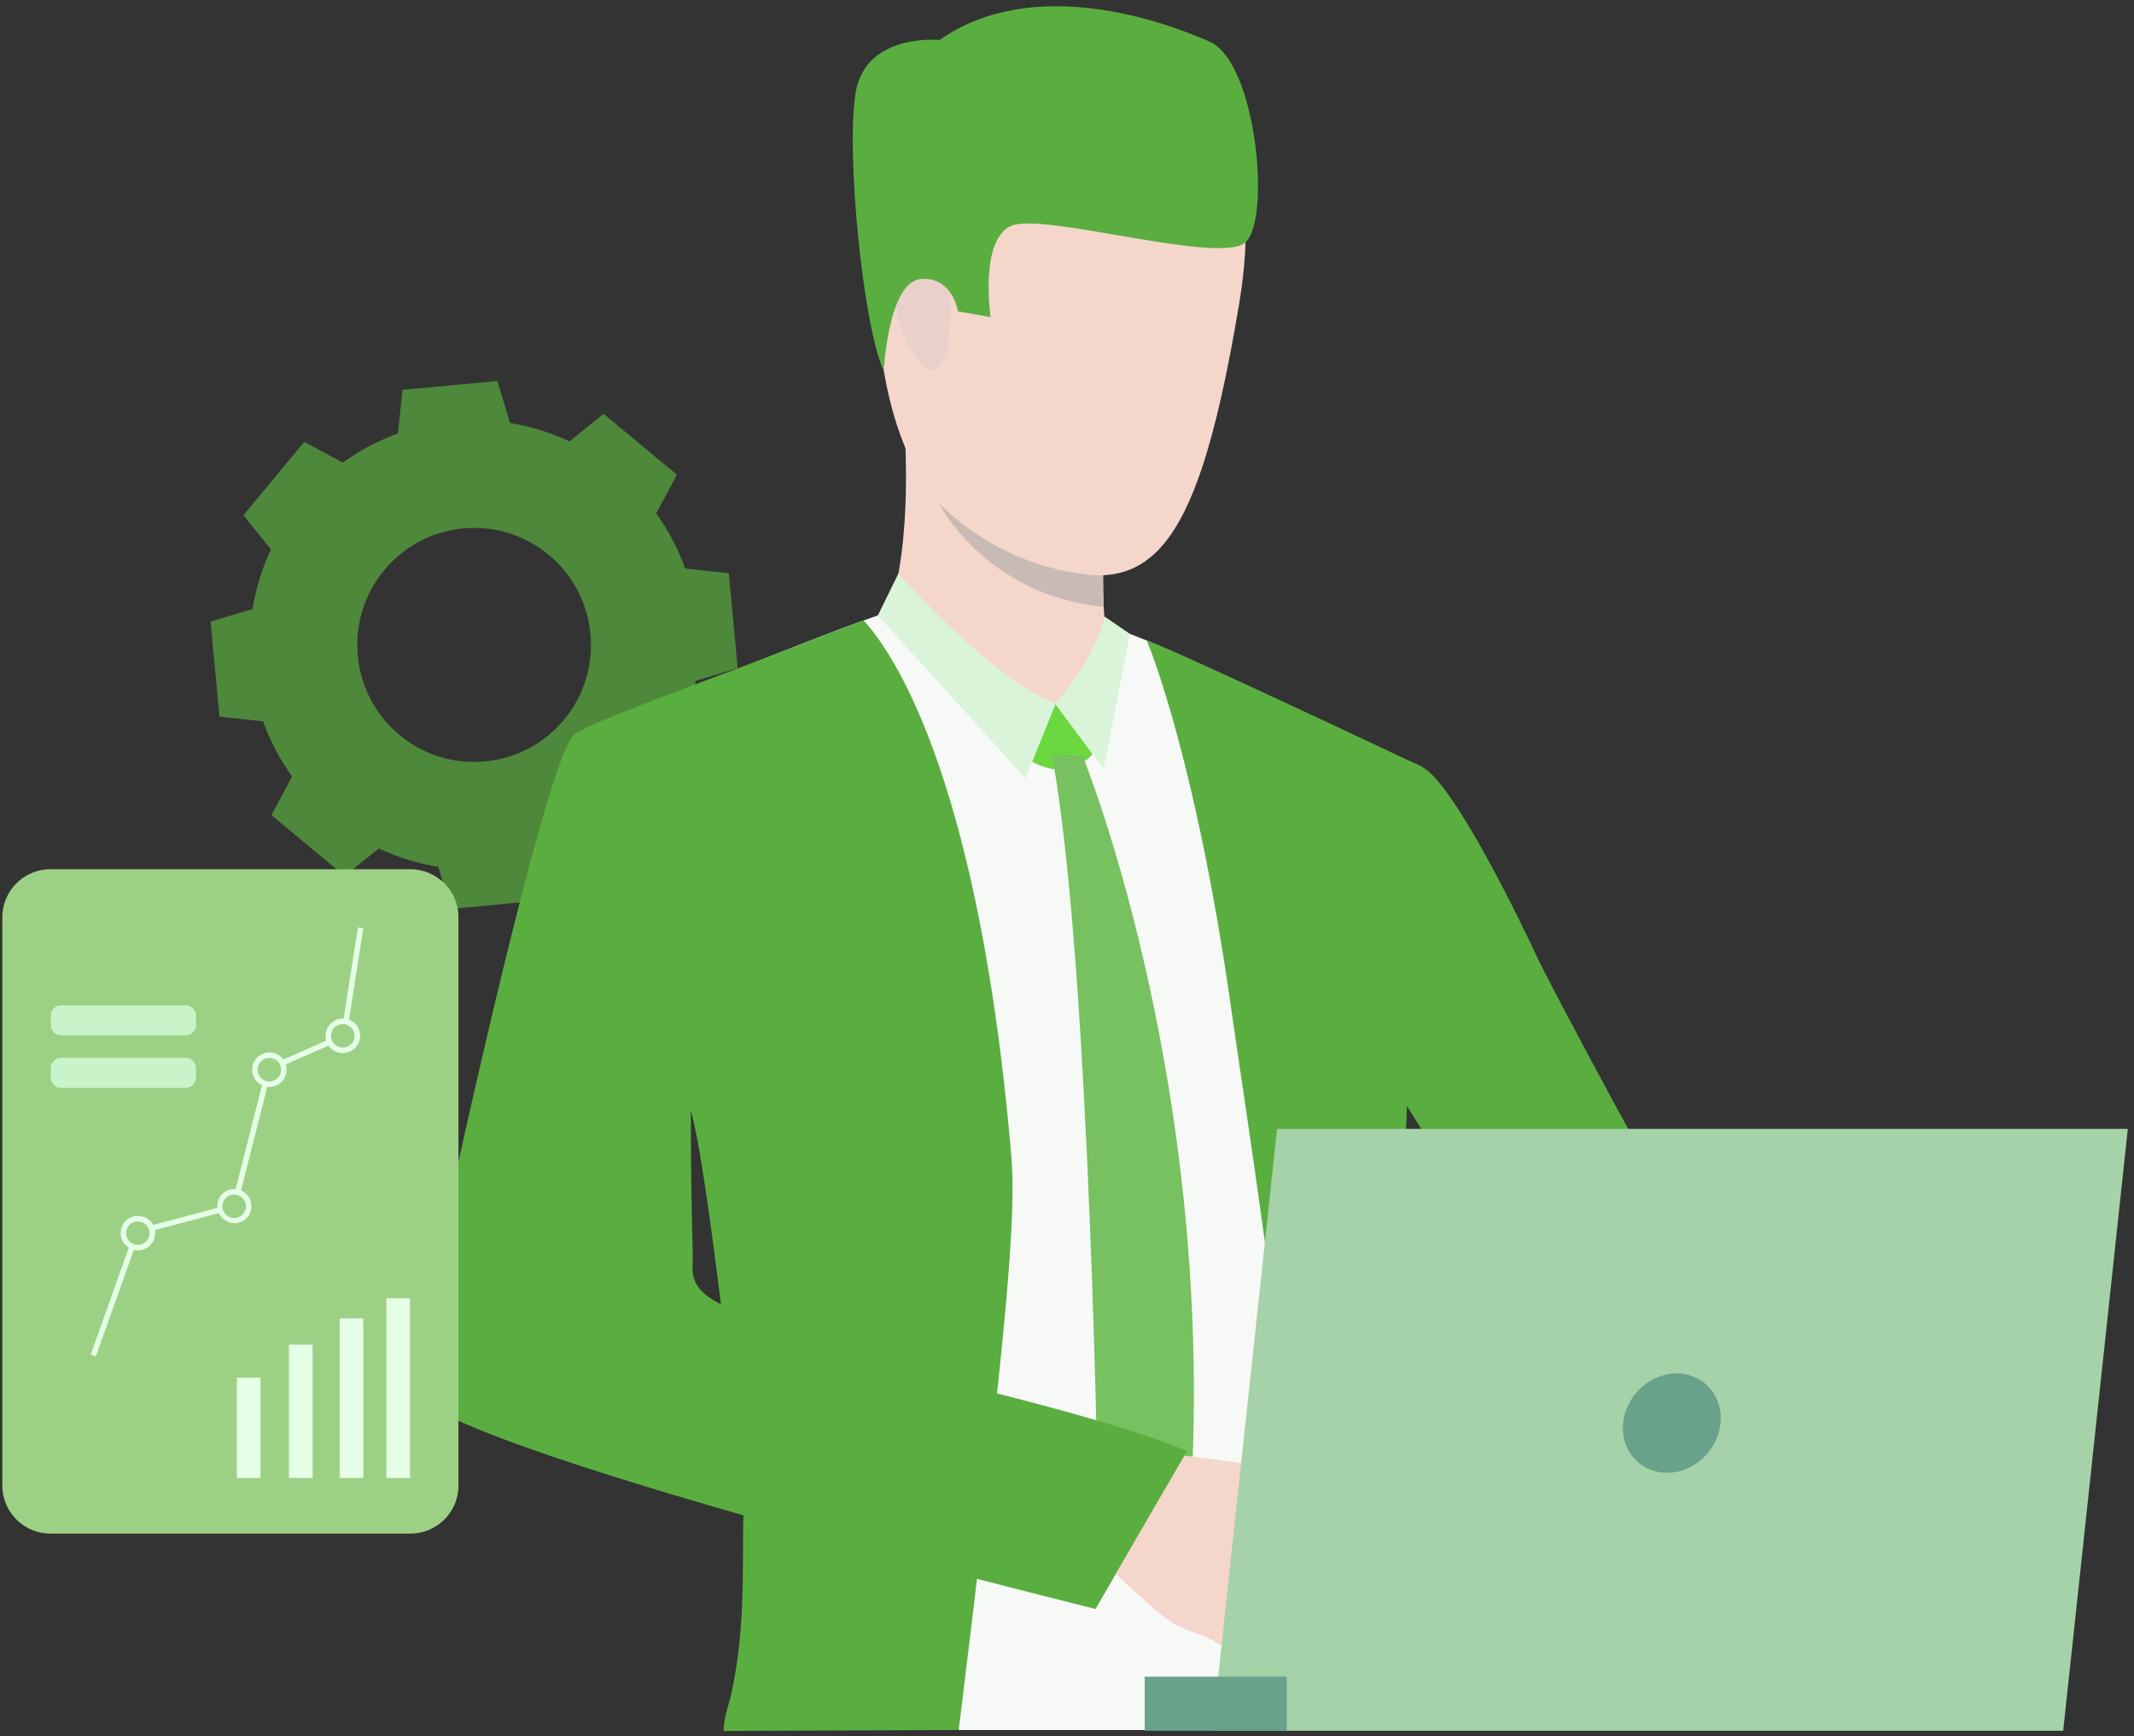 <svg xmlns="http://www.w3.org/2000/svg" width="322" height="262" viewBox="0 0 322 262">
    <rect x="0" y="0" width="322" height="262" fill="#333333" stroke="none"/>
    <g fill="none" fill-rule="evenodd">
        <path fill="#5AAE40" d="M60.291 110.918c-7.493-6.225-8.53-17.357-2.316-24.864 6.214-7.506 17.327-8.545 24.82-2.32 7.496 6.225 8.533 17.357 2.318 24.863-6.215 7.507-17.328 8.545-24.822 2.321zm41.912.822a33.796 33.796 0 0 0 2.769-8.993l6.338-1.906-.668-7.17-.668-7.17-6.582-.7a33.657 33.657 0 0 0-4.382-8.323l3.135-5.833-5.535-4.597-5.535-4.597-5.142 4.164a33.649 33.649 0 0 0-8.976-2.773l-1.904-6.35-7.158.67-7.159.669-.697 6.593a33.569 33.569 0 0 0-8.31 4.39l-5.822-3.14-4.59 5.544-4.59 5.544 4.158 5.15a33.693 33.693 0 0 0-2.768 8.992l-6.339 1.907.667 7.17.67 7.17 6.58.7a33.726 33.726 0 0 0 4.383 8.323l-3.134 5.832 5.533 4.597 5.535 4.598 5.142-4.165a33.574 33.574 0 0 0 8.978 2.774l1.903 6.349 7.157-.67 7.159-.669.698-6.592a33.644 33.644 0 0 0 8.31-4.39l5.823 3.14 4.589-5.544 4.59-5.542-4.158-5.152z" opacity=".698"/>
        <path fill="#F7F9F7" d="M88.554 199.3c.16-11.089 14.902-31.716 14.902-31.716s.681-.292.69-.261c.01.009.761-.106.761-.096.016 0 2.291-2.172 2.306-2.172.54 1.972 5.425 29.829 6.621 46.046-13.844-2.725-25.36-6.513-25.28-11.802m123.539-50.08c.877-11.852 1.488-22.935 1.834-33.271-2.856-1.515-6.286-3.287-9.032-4.591-8.5-4.054-20.342-9.513-27.94-13.005-4.448-2.048-8.807-3.543-8.807-3.543s-30.369-2.915-32.834-2.76c-.778.046-4.573 1.37-9.553 3.272-10.77 4.095-31.532 12.428-34.838 14.807-4.848 3.477-22.196 88.655-22.657 94.44-.45 5.62 23.594 13.307 45.86 19.197-.017 8.636-.19 20.733-.387 31.776-.03 1.887-.064 3.738-.1 5.535h97.427c-.13-1.897-.246-3.768-.341-5.535-.01-.236-.024-.466-.034-.698-.371-7.48-1.823-20.877-1.453-33.924 0 0-.235-13.752 1.127-19.672.15-26.143 1.728-52.027 1.728-52.027"/>
        <path fill="#5AAE40" d="M213.897 255.54c-.641-4.62-1.248-9.237-1.794-13.757 0-.024-.01-.04-.01-.066-.176-1.505-.356-2.99-.527-4.47-.009-.07-.013-.15-.023-.236-.713-6.225-1.303-12.198-1.728-17.666-.322-4.19-.032-8.284.544-12.288 1.694-27.963 2.536-57.446 2.536-57.446.89-12.067 1.403-23.346 1.742-33.858 0 0-38.133-18.053-41.59-19.088 0 0 7.234 17.016 12.659 55.043 2.082 14.606 5.946 39.192 8.75 64.285V216c1.518 13.541 4.363 27.334 6.527 39.542.33 1.887.646 3.733.936 5.535h12.763c-.27-1.841-.53-3.688-.785-5.535M104.528 189.228c-.336-12.725-.276-21.605-.276-21.605 1.257 4.361 2.995 16.82 4.528 29.203-5.154-2.599-4.186-5.028-4.252-7.598m45.879 21.395c1.502-14.139 2.854-28.248 2.203-35.979-5.26-62.157-20.141-78.61-22.3-81.02-1.668.638-8.02 3.027-9.878 3.764-10.179 4.019-30.927 11.385-33.721 13.397-4.85 3.477-23.964 92.776-24.54 98.55-.387 3.904 24.559 12.06 50.01 19.342-.235 6.99.425 16.849-1.894 27.144-.405 1.826-1.006 2.98-1.1 5.394l35.478-.14c.216-1.836.442-3.677.667-5.534.676-5.554 1.382-11.243 2.083-17.29a1603.23 1603.23 0 0 0 17.872 4.536s9.994-16.925 12.895-23.778c.495-1.169-12.368-4.265-27.775-8.386"/>
        <path fill="#F4D6CB" d="M133.72 93.023s3.863-7.31 2.796-28.068c-.295-5.75 30.155 13.637 30.155 13.637s-.106 1.982-.172 4.657a118.783 118.783 0 0 0-.054 3.587c0 .347.004.692.004 1.04.006.566.01 1.128.02 1.69.017.697.042 1.38.076 2.037.036.748.084 1.454.156 2.103.124 1.253.861 3.466 1.126 4.073 1.398 3.227-22.707 3.413-34.107-4.756"/>
        <path fill="#6CD83F" d="M159.249 106.225l5.612 7.553s-3.287 4.41-9.127 1.154l3.515-8.707z"/>
        <path fill="#77C160" d="M163.36 114.084s20.56 50.301 16.173 114.194l-6.484 11.789-7.312-10.04s-1.18-84.857-7.017-116.144l4.64.2z"/>
        <path fill="#F4D6CB" d="M165.258 99.184l-6.01 7.041s-9.642-1.87-12.473-6.917c-2.832-5.045 18.483-.124 18.483-.124"/>
        <path fill="#DAF4DA" d="M166.636 93.021s-.698 5.367-7.386 13.204l7.3 9.826 3.952-20.384-3.866-2.646zM135.555 86.565s13.943 15.8 23.694 19.66l-4.534 11.234-22.253-24.588 3.093-6.306z"/>
        <path fill="#5AAE40" d="M278.9 229.494s-18.509-17.98-30.647-20.97c-5.612-1.384-13.004-9.144-20.028-18.267-2.314-3.003-4.586-6.155-6.746-9.275-.006-.007-.006-.014-.006-.014-8.617-12.462-15.37-24.409-15.37-24.409s-25.47-29.9-5.03-43.229c0 0 8.759-.19 13.563 2.425 4.94 2.687 15.479 24.718 17.266 28.62 1.786 3.895 21.143 40.132 22.44 40.946 1.296.814 3.455 3.793 11.2 7.97 9.482 5.114 24.377 20.081 24.377 20.081l-11.02 16.122z"/>
        <path fill="#F4D6CB" d="M190.057 250.303s-2.585-.105-3.694-.702c0 0-1.934-1.243-3.36-2.043-.456-.254-.857-.463-1.13-.572-1.14-.452-3.781-1.106-6.217-2.967-2.433-1.858-10.368-9.292-10.368-9.292l5.128-7.897 2.367-7.82s18.499 1.843 20.967 3.312c.24.144.472.297.678.455 1.97 1.447 2.828 3.354 3.776 4.23.345.324 3.567 3.778 3.387 5.18-.248 1.944-1.208 3.193-2.411 3.783 0 0-.654 3.786-2.608 5.48 0 0-.49 3.513-3.52 4.924 0 0-.895 3.509-2.995 3.929M160.603 11.402s33.434-8.073 26.392 34.33c-7.044 42.4-15.063 45.844-35.43 37.389-20.368-8.455-18.953-35.574-20.165-48.846-1.214-13.27 18.507-22.254 29.203-22.873"/>
        <path fill="#EAD0CA" d="M143.036 40.768c-.495-3.725-7.878-4.984-8.389.618-.51 5.603 3.572 15.363 6.351 14.355 2.779-1.007 2.724-9.839 2.038-14.973"/>
        <path fill="#5AAE40" d="M133.352 55.95s.67-13.336 5.522-13.823c4.854-.488 5.68 4.868 5.68 4.868l4.919.855s-1.721-11.655 3.1-13.767c4.821-2.113 31.525 5.966 35.37 2.482 3.844-3.485 1.665-27.147-5.425-30.286-7.09-3.138-26.647-10.117-40.756-.245 0 0-11.127-1.106-12.643 7.899-1.517 9.003 1.115 35.386 4.233 42.017M179.093 219.01l-13.805 23.775s-36.572-9.438-45.105-11.85l19.506-23.256s28.76 6.582 39.404 11.331"/>
        <path fill="#C8BBB5" d="M166.545 91.603h-.005c-17.933-1.831-24.884-15.66-24.884-15.66 11.279 11.2 24.79 10.893 24.79 10.893 0 .347.004.692.004 1.04.005.566.01 1.128.02 1.69.015.697.04 1.38.075 2.037"/>
        <path fill="#EEA886" d="M205.044 199.483c20.786 21.432 48.247 48.422 48.247 48.422l10.735-20.413s-24.391-28.643-40.928-47.755c-5.068 2.49-14.373 8.428-18.054 19.746M192.206 228.301s5.596 2.708 7.057 3.914c1.46 1.208 7.381 5.647 8.817 6.692 1.433 1.043-2.165 4.015-12.75-.577-10.587-4.594-3.124-10.029-3.124-10.029"/>
        <path fill="#A5D2A9" d="M192.695 170.36l-9.753 90.832h128.374l9.753-90.833z"/>
        <path fill="#69A28A" d="M172.726 261.191h21.441v-8.172h-21.44z"/>
        <g>
            <path fill="#69A28A" d="M245.113 213.586c-1.035 4.089 1.327 7.933 5.275 8.584 3.947.652 7.987-2.135 9.021-6.225 1.035-4.09-1.327-7.934-5.275-8.586-3.947-.652-7.986 2.136-9.021 6.227"/>
            <path fill="#9CD185" d="M7.617 231.433a7.261 7.261 0 0 1-7.264-7.259V138.44a7.263 7.263 0 0 1 7.264-7.262h54.298a7.262 7.262 0 0 1 7.263 7.262v85.734a7.26 7.26 0 0 1-7.263 7.259H7.617z"/>
            <path fill="#E6FFE7" d="M58.3 223.05h3.568v-27.126H58.3zM51.255 223.05h3.566v-24.086h-3.566zM43.6 223.05h3.567v-20.132H43.6zM35.74 223.05h3.565v-15.146H35.74zM14.462 204.69l-.774-.275 6.725-18.856 14.583-3.855 5.24-20.696 11.255-4.965 2.52-16.093.81.127-2.589 16.536-11.298 4.983-5.26 20.776-14.633 3.87z"/>
            <path fill="#9CD185" d="M37.03 180.654a2.188 2.188 0 1 1-3.388 2.77 2.188 2.188 0 0 1 3.387-2.77"/>
            <path fill="#E6FFE7" d="M34.21 180.662a1.777 1.777 0 1 0 2.248 2.753 1.777 1.777 0 0 0-2.248-2.753m2.769 3.387a2.6 2.6 0 0 1-3.29-4.023 2.598 2.598 0 1 1 3.29 4.023"/>
            <path fill="#9CD185" d="M42.34 160.043a2.188 2.188 0 1 1-3.387 2.768 2.188 2.188 0 0 1 3.386-2.768"/>
            <path fill="#E6FFE7" d="M39.52 160.051a1.777 1.777 0 1 0 2.248 2.753 1.777 1.777 0 0 0-2.248-2.753m2.769 3.387a2.601 2.601 0 0 1-3.656-.367 2.601 2.601 0 0 1 .367-3.656 2.597 2.597 0 1 1 3.29 4.023"/>
            <path fill="#9CD185" d="M53.419 154.937a2.186 2.186 0 1 1-3.388 2.768 2.185 2.185 0 0 1 .309-3.077 2.189 2.189 0 0 1 3.079.309"/>
            <path fill="#E6FFE7" d="M50.6 154.945a1.78 1.78 0 0 0-.252 2.5 1.78 1.78 0 0 0 2.502.253 1.78 1.78 0 0 0 .252-2.501 1.781 1.781 0 0 0-2.503-.252m2.77 3.387a2.6 2.6 0 0 1-3.656-.367 2.6 2.6 0 0 1 .368-3.656 2.598 2.598 0 1 1 3.288 4.023"/>
            <path fill="#9CD185" d="M22.503 184.702a2.189 2.189 0 1 1-3.08-.309 2.19 2.19 0 0 1 3.08.309"/>
            <path fill="#E6FFE7" d="M19.684 184.71a1.777 1.777 0 1 0 2.248 2.753 1.777 1.777 0 0 0-2.248-2.752m2.769 3.386a2.6 2.6 0 0 1-3.656-.368 2.6 2.6 0 0 1 .367-3.655 2.605 2.605 0 0 1 3.657.368 2.6 2.6 0 0 1-.368 3.655"/>
            <path fill="#C9F4C9" d="M28.004 164.173H9.236a1.57 1.57 0 0 1-1.57-1.57v-1.397c0-.868.703-1.57 1.57-1.57h18.768a1.57 1.57 0 0 1 1.571 1.57v1.396c0 .867-.704 1.57-1.571 1.57M28.004 156.241H9.236a1.57 1.57 0 0 1-1.57-1.57v-1.395c0-.868.703-1.57 1.57-1.57h18.768a1.57 1.57 0 0 1 1.571 1.57v1.396a1.57 1.57 0 0 1-1.571 1.57"/>
        </g>
    </g>
</svg>
